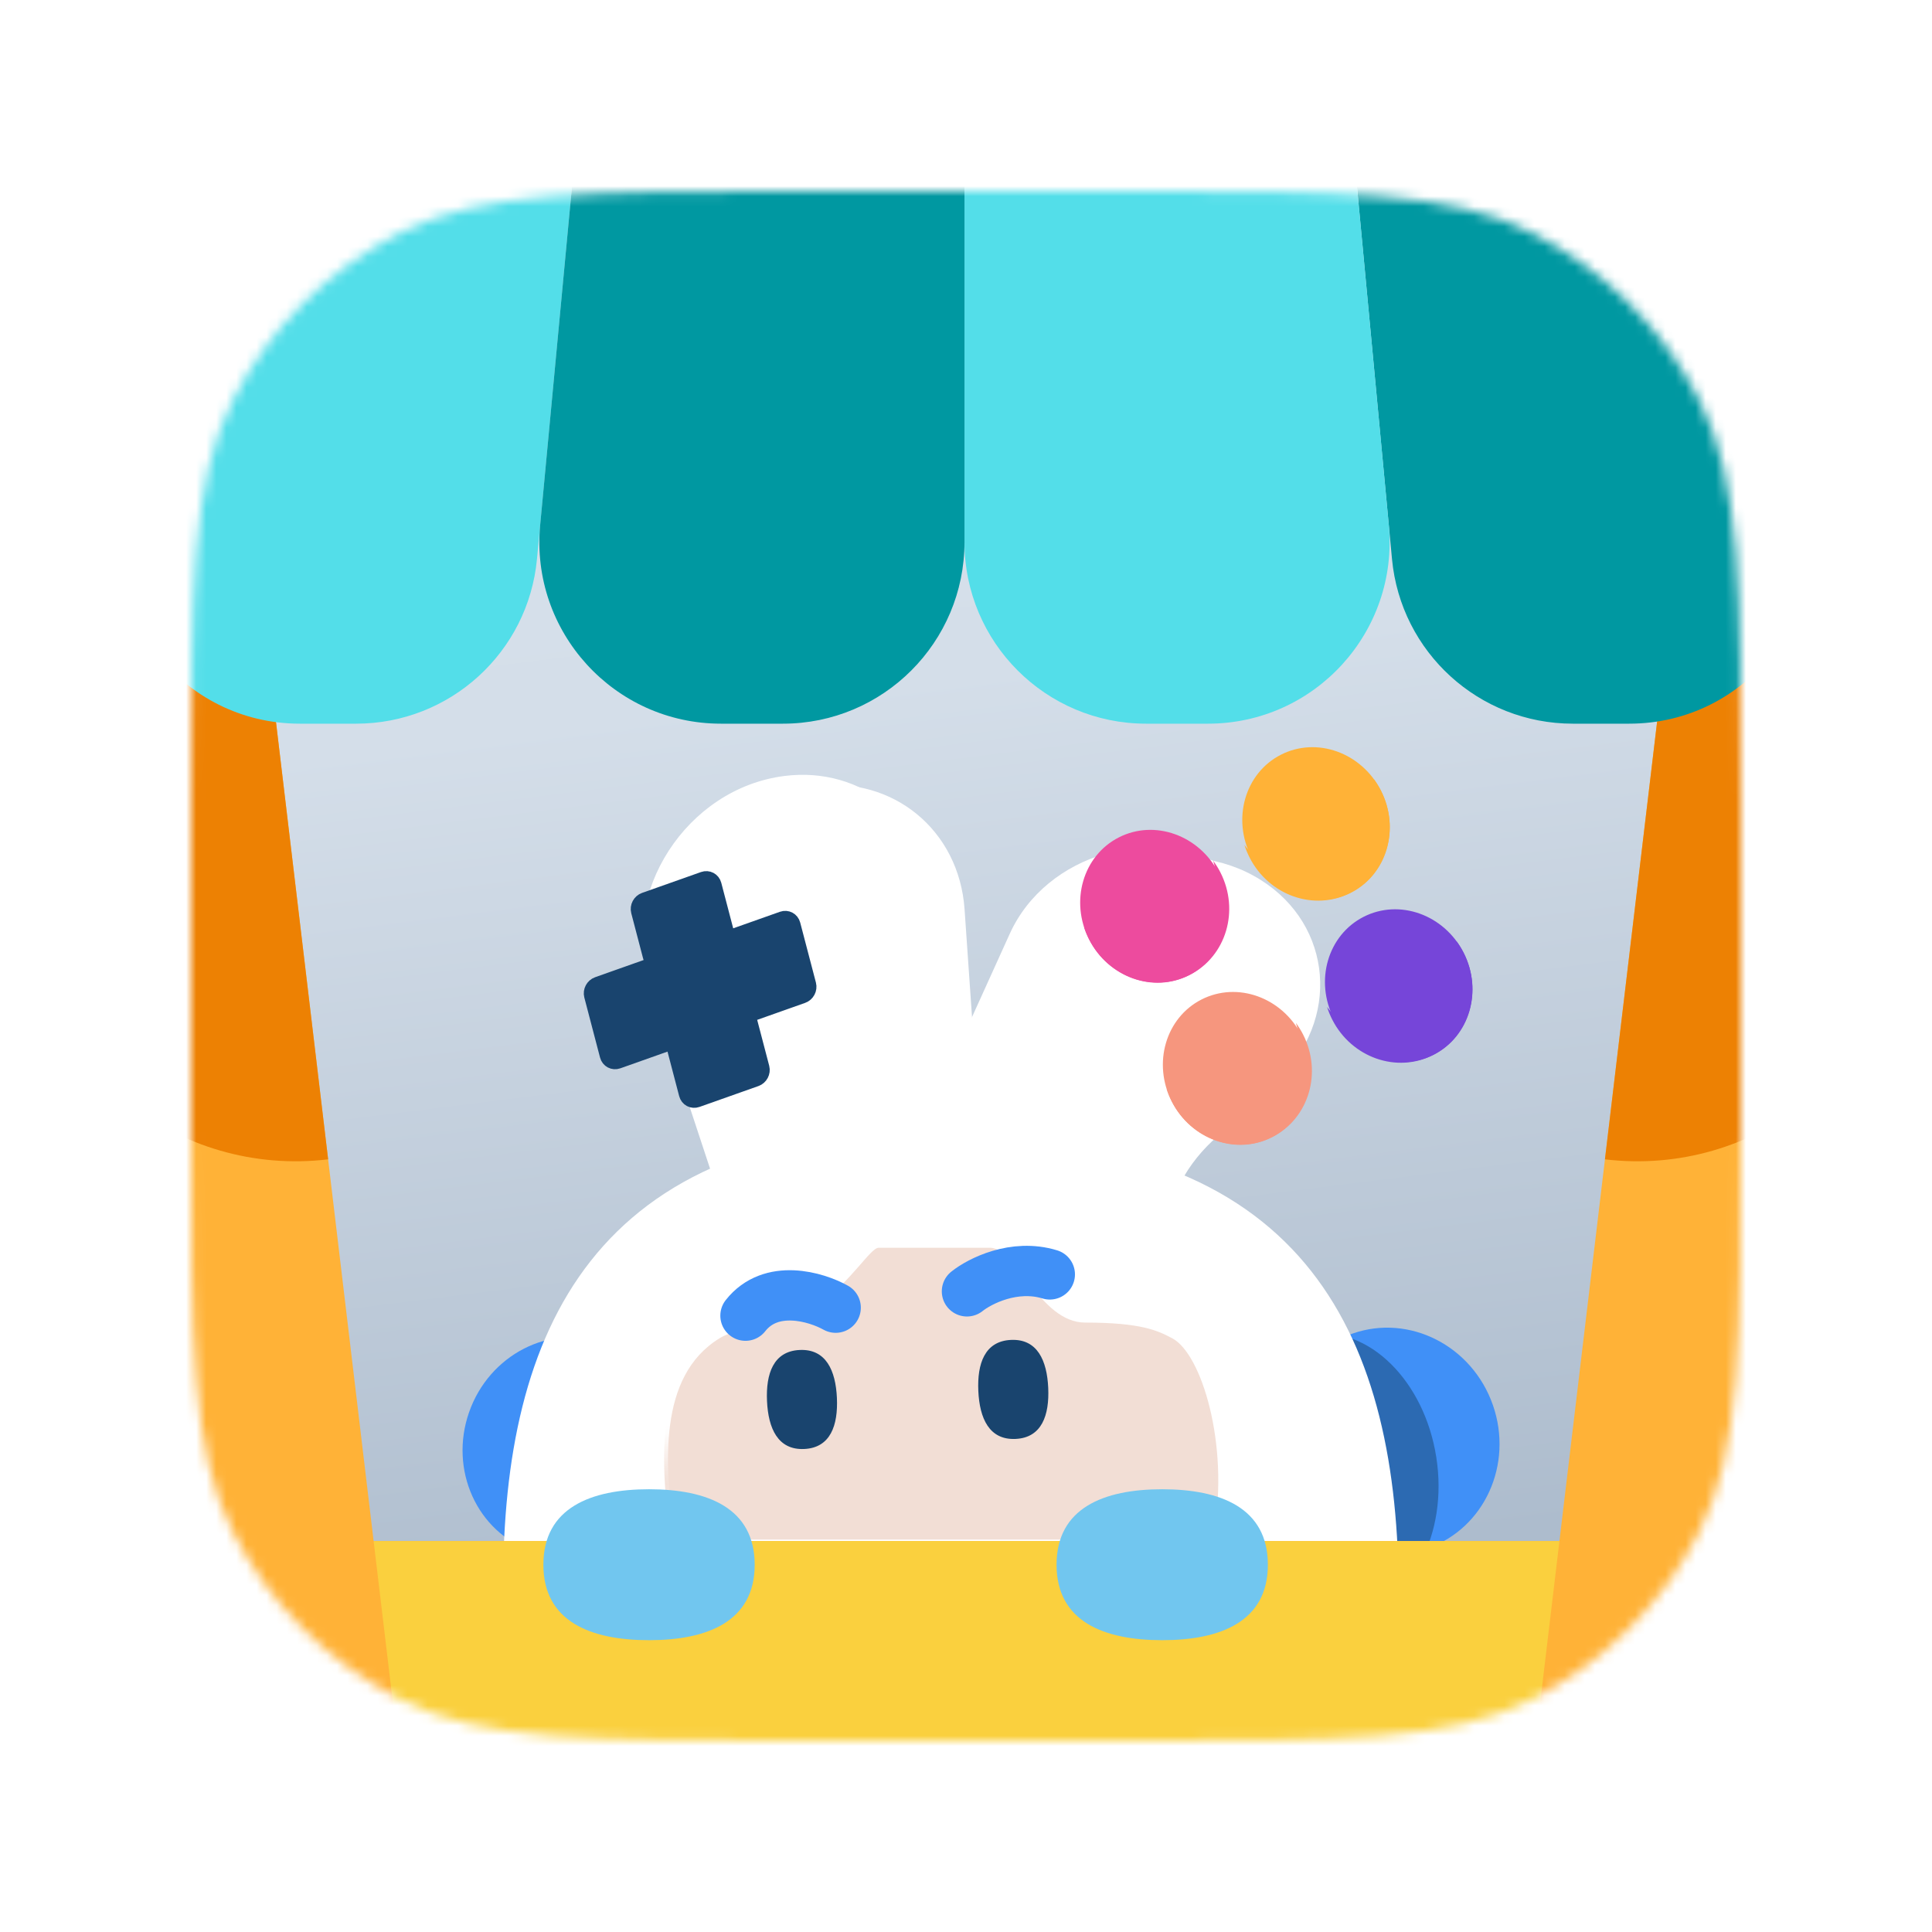 <svg xmlns="http://www.w3.org/2000/svg" width="192" height="192" fill="none" viewBox="0 0 192 192"><mask id="mask0_1684_1095" width="154" height="154" x="19" y="19" maskUnits="userSpaceOnUse" style="mask-type:alpha"><path fill="#EFF3F5" d="M19 79.8C19 58.518 19 47.877 23.142 39.748C26.785 32.598 32.598 26.785 39.748 23.142C47.877 19 58.518 19 79.8 19H112.2C133.482 19 144.123 19 152.252 23.142C159.402 26.785 165.215 32.598 168.858 39.748C173 47.877 173 58.518 173 79.8V112.2C173 133.482 173 144.123 168.858 152.252C165.215 159.402 159.402 165.215 152.252 168.858C144.123 173 133.482 173 112.2 173H79.8C58.518 173 47.877 173 39.748 168.858C32.598 165.215 26.785 159.402 23.142 152.252C19 144.123 19 133.482 19 112.2V79.8Z"/></mask><g mask="url(#mask0_1684_1095)"><path fill="url(#paint0_linear_1684_1095)" d="M19 79.8C19 58.518 19 47.877 23.142 39.748C26.785 32.598 32.598 26.785 39.748 23.142C47.877 19 58.518 19 79.8 19H112.2C133.482 19 144.123 19 152.252 23.142C159.402 26.785 165.215 32.598 168.858 39.748C173 47.877 173 58.518 173 79.8V112.2C173 133.482 173 144.123 168.858 152.252C165.215 159.402 159.402 165.215 152.252 168.858C144.123 173 133.482 173 112.2 173H79.8C58.518 173 47.877 173 39.748 168.858C32.598 165.215 26.785 159.402 23.142 152.252C19 144.123 19 133.482 19 112.2V79.8Z"/><ellipse fill="#4090F7" rx="10.417" ry="10.966" transform="matrix(-0.944 -0.33 -0.33 0.944 56.449 143.786)"/><ellipse fill="#19446E" opacity=".5" rx="10.417" ry="13.982" transform="matrix(-0.988 -0.154 -0.154 0.988 61.438 146.425)"/><ellipse cx="138.154" cy="143.196" fill="#4090F7" rx="10.812" ry="11.304" transform="rotate(-19.24 138.154 143.196)"/><ellipse cx="132.445" cy="146.425" fill="#19446E" opacity=".5" rx="10.417" ry="13.982" transform="rotate(-8.852 132.445 146.425)"/><path fill="#fff" d="M67.6 98.838C64.597 89.743 71.312 79.364 81.005 78.119C88.767 77.121 95.314 82.517 95.857 90.359L98.654 130.763C99.063 136.657 94.214 142.074 88.394 142.227C84.514 142.329 81.193 140.012 79.989 136.364L67.6 98.838Z"/><path fill="#fff" d="M103.423 93.803C107.036 85.83 117.742 82.713 125.279 87.442C132.457 91.945 133.237 101.403 126.92 107.34L120.468 113.404C118.994 114.79 117.816 116.411 117 118.178L111.602 129.86C108.952 135.593 101.253 137.837 95.788 134.469C92.182 132.246 90.593 128.14 91.817 124.207L96.582 108.902L103.423 93.803Z"/><path fill="#fff" d="M139 158.5C139 183.629 130.158 204 96 204C61.842 204 53 183.629 53 158.5C53 133.371 61.842 113 96 113C130.158 113 139 133.371 139 158.5Z"/><g filter="url(#filter0_i_1684_1095)"><path fill="#fff" d="M67.522 98.838C64.52 89.743 71.235 79.364 80.928 78.119C88.69 77.121 95.237 82.517 95.779 90.359L98.577 130.763C98.986 136.657 94.137 142.074 88.316 142.227C84.437 142.329 81.116 140.012 79.912 136.364L67.522 98.838Z"/><path fill="#fff" d="M103.346 93.803C106.958 85.83 117.665 82.713 125.201 87.442C132.38 91.945 133.16 101.403 126.843 107.34L120.391 113.404C118.917 114.79 117.739 116.411 116.923 118.178L111.524 129.86C108.875 135.593 101.176 137.837 95.711 134.469C92.105 132.246 90.515 128.14 91.74 124.207L96.504 108.902L103.346 93.803Z"/><path fill="#fff" d="M139 158.5C139 183.629 130.158 204 96 204C61.842 204 53 183.629 53 158.5C53 133.371 61.842 113 96 113C130.158 113 139 133.371 139 158.5Z"/></g><path fill="#FFB237" d="M-4.762 160.337C-4.762 156.367 -1.543 153.148 2.427 153.148H189.272C193.242 153.148 196.461 156.367 196.461 160.337V200.401C196.461 204.371 193.242 207.59 189.272 207.59H2.427C-1.543 207.59 -4.762 204.371 -4.762 200.401V160.337Z"/><rect width="201.223" height="54.441" x="-4.762" y="153.148" fill="#FAD03E" rx="7.189"/><path fill="#FFB237" d="M-1.259 59.807L25.621 56.602L39.258 170.991L12.379 174.196L-1.259 59.807Z"/><path fill="#ED8103" d="M-1.259 59.807L25.621 56.602L32.609 115.214C17.763 116.984 4.294 106.384 2.524 91.539L-1.259 59.807Z"/><path fill="#FFB237" d="M193.365 59.807L166.485 56.602L152.848 170.991L179.728 174.196L193.365 59.807Z"/><path fill="#ED8103" d="M193.365 59.807L166.485 56.602L159.498 115.214C174.343 116.984 187.812 106.384 189.582 91.539L193.365 59.807Z"/><path fill="#0098A1" d="M164.826 -12H131.983L138.336 55.561C139.208 64.832 146.992 71.918 156.304 71.918H161.902C173.553 71.918 182.151 61.042 179.462 49.706L164.826 -12Z"/><path fill="#53DEE9" d="M26.873 -12H59.716L53.363 55.561C52.491 64.832 44.708 71.918 35.395 71.918H29.797C18.146 71.918 9.548 61.042 12.237 49.706L26.873 -12Z"/><path fill="#53DEE9" d="M131.983 -12H95.849V53.871C95.849 63.838 103.929 71.918 113.896 71.918H120.051C130.685 71.918 139.014 62.769 138.019 52.181L131.983 -12Z"/><path fill="#0098A1" d="M59.716 -12H95.85V53.871C95.85 63.838 87.77 71.918 77.803 71.918H71.648C61.014 71.918 52.685 62.769 53.681 52.181L59.716 -12Z"/><path fill="#F2DED5" d="M71.5 133C65.291 136.821 66.165 145.71 66.898 152.116C66.956 152.621 67.384 153 67.892 153H119.683C120.158 153 120.57 152.665 120.65 152.196C122.142 143.515 119.414 134.539 116.5 133C115.092 132.256 113.469 131.436 107.837 131.436C103.332 131.436 101 124 98.383 124H87.32C86.5 124 84.644 127.305 81.286 129.701C78.229 131.882 73.77 131.603 71.5 133Z"/><path fill="#19446E" d="M79.923 143.999C77.307 144.119 76.349 141.955 76.225 139.238C76.101 136.52 76.858 134.278 79.473 134.159C82.089 134.039 83.047 136.203 83.171 138.92C83.295 141.638 82.538 143.88 79.923 143.999Z"/><path fill="#19446E" d="M100.923 142.999C98.307 143.119 97.349 140.955 97.225 138.238C97.101 135.52 97.858 133.278 100.473 133.159C103.089 133.039 104.047 135.203 104.171 137.92C104.295 140.638 103.538 142.88 100.923 142.999Z"/><g style="mix-blend-mode:multiply"><mask id="mask1_1684_1095" width="68" height="14" x="58" y="139" maskUnits="userSpaceOnUse" style="mask-type:alpha"><ellipse cx="118.5" cy="144.5" fill="url(#paint1_radial_1684_1095)" rx="7.5" ry="5.5"/><ellipse cx="65.5" cy="147.5" fill="url(#paint2_radial_1684_1095)" rx="7.5" ry="5.5"/></mask><g mask="url(#mask1_1684_1095)"><path fill="#F2DED5" d="M71.115 133C64.906 136.821 65.779 145.71 66.513 152.116C66.571 152.621 66.998 153 67.507 153H119.297C119.773 153 120.184 152.665 120.265 152.196C121.756 143.515 119.028 134.539 116.115 133C114.706 132.256 113.084 131.436 107.452 131.436C102.946 131.436 100.615 124 97.998 124H86.935C86.115 124 84.259 127.305 80.901 129.701C77.843 131.882 73.385 131.603 71.115 133Z"/></g></g><path stroke="#4090F7" stroke-linecap="round" stroke-linejoin="round" stroke-width="5" d="M83.049 129.955C81.119 128.876 76.622 127.525 74.085 130.749"/><path stroke="#4090F7" stroke-linecap="round" stroke-linejoin="round" stroke-width="5" d="M96.095 128.332C97.362 127.32 100.783 125.567 104.329 126.648"/><path fill="#71C6EF" d="M75 155.5C75 161.148 70.299 163 64.5 163C58.701 163 54 161.148 54 155.5C54 149.852 58.701 148 64.5 148C70.299 148 75 149.852 75 155.5Z"/><path fill="#71C6EF" d="M126 155.5C126 161.148 121.299 163 115.5 163C109.701 163 105 161.148 105 155.5C105 149.852 109.701 148 115.5 148C121.299 148 126 149.852 126 155.5Z"/><ellipse cx="114.678" cy="90.068" fill="#ED4B9E" rx="7.234" ry="7.686" transform="rotate(-27.024 114.678 90.068)"/><ellipse cx="122.895" cy="106.177" fill="#F6967E" rx="7.234" ry="7.686" transform="rotate(-27.024 122.895 106.177)"/><ellipse cx="130.787" cy="81.851" fill="#FFB237" rx="7.234" ry="7.686" transform="rotate(-27.024 130.787 81.851)"/><ellipse cx="139.004" cy="97.961" fill="#7645D9" rx="7.234" ry="7.686" transform="rotate(-27.024 139.004 97.961)"/><g style="mix-blend-mode:multiply"><path fill="#ED4B9E" fill-rule="evenodd" d="M120.565 85.543C121.656 89.025 120.229 92.82 117.018 94.457C113.808 96.094 109.898 95.022 107.719 92.095C107.853 92.521 108.024 92.942 108.234 93.355C110.163 97.136 114.647 98.711 118.251 96.873C121.854 95.035 123.211 90.48 121.283 86.699C121.073 86.287 120.832 85.901 120.565 85.543Z" clip-rule="evenodd"/></g><g style="mix-blend-mode:multiply"><path fill="#F6967E" fill-rule="evenodd" d="M128.782 101.652C129.873 105.134 128.445 108.929 125.235 110.566C122.024 112.204 118.115 111.132 115.936 108.204C116.069 108.63 116.241 109.052 116.451 109.464C118.38 113.245 122.864 114.821 126.467 112.983C130.071 111.145 131.428 106.59 129.5 102.809C129.289 102.396 129.049 102.01 128.782 101.652Z" clip-rule="evenodd"/></g><g style="mix-blend-mode:multiply"><path fill="#FFB237" fill-rule="evenodd" d="M136.514 77.408C137.605 80.89 136.177 84.685 132.966 86.322C129.756 87.96 125.846 86.888 123.668 83.96C123.801 84.386 123.972 84.808 124.183 85.22C126.111 89.001 130.596 90.577 134.199 88.739C137.802 86.901 139.16 82.346 137.231 78.564C137.021 78.152 136.78 77.766 136.514 77.408Z" clip-rule="evenodd"/></g><g style="mix-blend-mode:multiply"><path fill="#7645D9" fill-rule="evenodd" d="M144.73 93.517C145.821 97 144.394 100.794 141.183 102.432C137.973 104.069 134.063 102.997 131.884 100.07C132.018 100.496 132.189 100.917 132.399 101.33C134.328 105.111 138.813 106.686 142.416 104.848C146.019 103.01 147.377 98.455 145.448 94.674C145.238 94.262 144.997 93.876 144.73 93.517Z" clip-rule="evenodd"/></g></g><path fill="#19446E" stroke="#19446E" stroke-linejoin="round" stroke-width="1.616" d="M68.278 108.731C68.391 109.163 68.824 109.392 69.245 109.243L75.104 107.169C75.524 107.02 75.774 106.549 75.661 106.117L74.278 100.839L79.747 98.902C80.168 98.753 80.417 98.282 80.304 97.85L78.741 91.886C78.628 91.454 78.195 91.225 77.775 91.374L72.306 93.311L70.898 87.937C70.785 87.505 70.352 87.276 69.931 87.425L64.073 89.499C63.652 89.648 63.402 90.119 63.516 90.551L64.923 95.925L59.408 97.878C58.987 98.027 58.738 98.498 58.851 98.929L60.413 104.894C60.526 105.326 60.959 105.555 61.38 105.406L66.895 103.453L68.278 108.731Z"/><defs><filter id="filter0_i_1684_1095" width="89" height="127" x="50" y="77" color-interpolation-filters="sRGB" filterUnits="userSpaceOnUse"><feFlood flood-opacity="0" result="BackgroundImageFix"/><feBlend in="SourceGraphic" in2="BackgroundImageFix" mode="normal" result="shape"/><feColorMatrix in="SourceAlpha" result="hardAlpha" type="matrix" values="0 0 0 0 0 0 0 0 0 0 0 0 0 0 0 0 0 0 127 0"/><feOffset dx="-3" dy="-1"/><feGaussianBlur stdDeviation="4.5"/><feComposite in2="hardAlpha" k2="-1" k3="1" operator="arithmetic"/><feColorMatrix type="matrix" values="0 0 0 0 0.726 0 0 0 0 0.806 0 0 0 0 0.85 0 0 0 0.55 0"/><feBlend in2="shape" mode="normal" result="effect1_innerShadow_1684_1095"/></filter><linearGradient id="paint0_linear_1684_1095" x1="38" x2="71" y1="-101.5" y2="162" gradientUnits="userSpaceOnUse"><stop stop-color="#E1EBF5"/><stop offset=".657" stop-color="#D4DEE9"/><stop offset="1" stop-color="#ADBCCD"/></linearGradient><radialGradient id="paint1_radial_1684_1095" cx="0" cy="0" r="1" gradientTransform="translate(118.5 144.5) rotate(90) scale(5.5 7.5)" gradientUnits="userSpaceOnUse"><stop stop-color="#DDAFA2"/><stop offset="1" stop-color="#DDAFA2" stop-opacity="0"/></radialGradient><radialGradient id="paint2_radial_1684_1095" cx="0" cy="0" r="1" gradientTransform="translate(65.5 147.5) rotate(90) scale(5.5 7.5)" gradientUnits="userSpaceOnUse"><stop stop-color="#DDAFA2"/><stop offset="1" stop-color="#DDAFA2" stop-opacity="0"/></radialGradient></defs></svg>